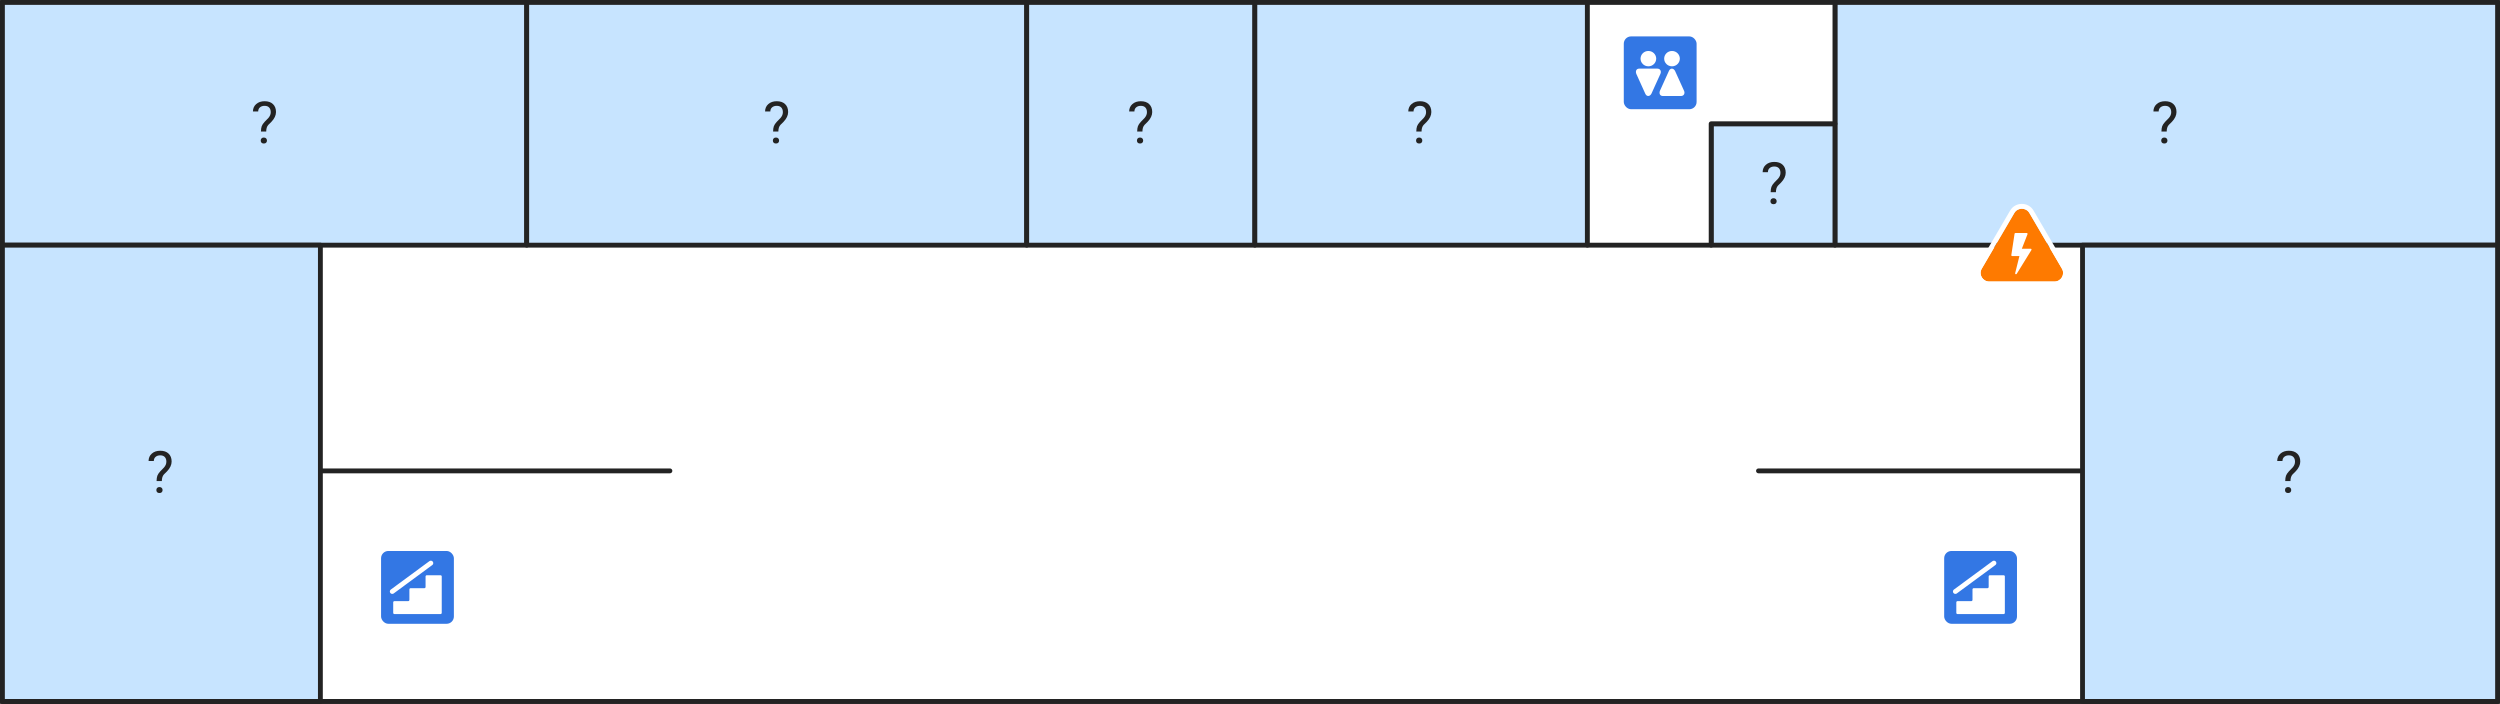 <svg width="1030" height="290" viewBox="0 0 1030 290" fill="none" xmlns="http://www.w3.org/2000/svg">
<rect x="0" y="0" width="1030" height="290" fill="#333333" stroke="none"/>
<g id="c4-f2">
<g id="floor">
<path d="M123.979 1H1V194V289H123.979H1029V194V1H123.979Z" fill="white"/>
<path d="M1 194L1 289H123.979H1029V194M1 194L1 1H123.979H1029V194M1 194H276M1029 194H724.5" stroke="#232323" stroke-width="2" stroke-linecap="round" stroke-linejoin="round"/>
</g>
<g id="stairs">
<rect id="Rectangle 18" x="157" y="227" width="30" height="30" rx="3" fill="#3377E4"/>
<path id="Vector 1" d="M175.833 237H181.5C181.776 237 182 237.224 182 237.5V252.5C182 252.776 181.776 253 181.5 253H162.5C162.224 253 162 252.776 162 252.5V248.167C162 247.891 162.224 247.667 162.5 247.667H168.167C168.443 247.667 168.667 247.443 168.667 247.167V242.833C168.667 242.557 168.891 242.333 169.167 242.333H174.833C175.109 242.333 175.333 242.109 175.333 241.833V237.5C175.333 237.224 175.557 237 175.833 237Z" fill="white"/>
<path id="Vector 2" d="M161.615 243.695L177.5 232" stroke="white" stroke-width="2" stroke-linecap="round" stroke-linejoin="round"/>
</g>
<g id="stairs_2">
<rect id="Rectangle 18_2" x="801" y="227" width="30" height="30" rx="3" fill="#3377E4"/>
<path id="Vector 1_2" d="M819.833 237H825.5C825.776 237 826 237.224 826 237.5V252.5C826 252.776 825.776 253 825.5 253H806.5C806.224 253 806 252.776 806 252.5V248.167C806 247.891 806.224 247.667 806.5 247.667H812.167C812.443 247.667 812.667 247.443 812.667 247.167V242.833C812.667 242.557 812.891 242.333 813.167 242.333H818.833C819.109 242.333 819.333 242.109 819.333 241.833V237.5C819.333 237.224 819.557 237 819.833 237Z" fill="white"/>
<path id="Vector 2_2" d="M805.615 243.695L821.5 232" stroke="white" stroke-width="2" stroke-linecap="round" stroke-linejoin="round"/>
</g>
<g id="c4-f2-2">
<path id="Vector 70" d="M1 101L217 101L217 1L1 1L1 101Z" fill="#C7E4FF" stroke="#232323" stroke-width="2" stroke-linecap="round" stroke-linejoin="round"/>
<g id="numbers">
<path id="2" d="M107.512 54.195C107.527 53.266 107.633 52.531 107.828 51.992C108.023 51.453 108.422 50.855 109.023 50.199L110.559 48.617C111.215 47.875 111.543 47.078 111.543 46.227C111.543 45.406 111.328 44.766 110.898 44.305C110.469 43.836 109.844 43.602 109.023 43.602C108.227 43.602 107.586 43.812 107.102 44.234C106.617 44.656 106.375 45.223 106.375 45.934L104.207 45.934C104.223 44.668 104.672 43.648 105.555 42.875C106.445 42.094 107.602 41.703 109.023 41.703C110.5 41.703 111.648 42.102 112.469 42.898C113.297 43.688 113.711 44.773 113.711 46.156C113.711 47.523 113.078 48.871 111.812 50.199L110.535 51.465C109.965 52.098 109.68 53.008 109.68 54.195L107.512 54.195ZM107.418 57.91C107.418 57.559 107.523 57.266 107.734 57.031C107.953 56.789 108.273 56.668 108.695 56.668C109.117 56.668 109.437 56.789 109.656 57.031C109.875 57.266 109.984 57.559 109.984 57.91C109.984 58.262 109.875 58.555 109.656 58.789C109.437 59.016 109.117 59.129 108.695 59.129C108.273 59.129 107.953 59.016 107.734 58.789C107.523 58.555 107.418 58.262 107.418 57.91Z" fill="#232323"/>
</g>
</g>
<g id="c4-f2-3">
<path id="Vector 70_2" d="M217 101L423 101L423 1L217 1L217 101Z" fill="#C7E4FF" stroke="#232323" stroke-width="2" stroke-linecap="round" stroke-linejoin="round"/>
<g id="numbers_2">
<path id="2_2" d="M318.512 54.195C318.527 53.266 318.633 52.531 318.828 51.992C319.023 51.453 319.422 50.855 320.023 50.199L321.559 48.617C322.215 47.875 322.543 47.078 322.543 46.227C322.543 45.406 322.328 44.766 321.898 44.305C321.469 43.836 320.844 43.602 320.023 43.602C319.227 43.602 318.586 43.812 318.102 44.234C317.617 44.656 317.375 45.223 317.375 45.934L315.207 45.934C315.223 44.668 315.672 43.648 316.555 42.875C317.445 42.094 318.602 41.703 320.023 41.703C321.5 41.703 322.648 42.102 323.469 42.898C324.297 43.688 324.711 44.773 324.711 46.156C324.711 47.523 324.078 48.871 322.812 50.199L321.535 51.465C320.965 52.098 320.68 53.008 320.68 54.195L318.512 54.195ZM318.418 57.91C318.418 57.559 318.523 57.266 318.734 57.031C318.953 56.789 319.273 56.668 319.695 56.668C320.117 56.668 320.437 56.789 320.656 57.031C320.875 57.266 320.984 57.559 320.984 57.91C320.984 58.262 320.875 58.555 320.656 58.789C320.437 59.016 320.117 59.129 319.695 59.129C319.273 59.129 318.953 59.016 318.734 58.789C318.523 58.555 318.418 58.262 318.418 57.91Z" fill="#232323"/>
</g>
</g>
<g id="c4-f2-4">
<path id="Vector 70_3" d="M423 101L517 101L517 1L423 1L423 101Z" fill="#C7E4FF" stroke="#232323" stroke-width="2" stroke-linecap="round" stroke-linejoin="round"/>
<g id="numbers_3">
<path id="2_3" d="M468.512 54.195C468.527 53.266 468.633 52.531 468.828 51.992C469.023 51.453 469.422 50.855 470.023 50.199L471.559 48.617C472.215 47.875 472.543 47.078 472.543 46.227C472.543 45.406 472.328 44.766 471.898 44.305C471.469 43.836 470.844 43.602 470.023 43.602C469.227 43.602 468.586 43.812 468.102 44.234C467.617 44.656 467.375 45.223 467.375 45.934L465.207 45.934C465.223 44.668 465.672 43.648 466.555 42.875C467.445 42.094 468.602 41.703 470.023 41.703C471.5 41.703 472.648 42.102 473.469 42.898C474.297 43.688 474.711 44.773 474.711 46.156C474.711 47.523 474.078 48.871 472.812 50.199L471.535 51.465C470.965 52.098 470.68 53.008 470.68 54.195L468.512 54.195ZM468.418 57.91C468.418 57.559 468.523 57.266 468.734 57.031C468.953 56.789 469.273 56.668 469.695 56.668C470.117 56.668 470.437 56.789 470.656 57.031C470.875 57.266 470.984 57.559 470.984 57.91C470.984 58.262 470.875 58.555 470.656 58.789C470.437 59.016 470.117 59.129 469.695 59.129C469.273 59.129 468.953 59.016 468.734 58.789C468.523 58.555 468.418 58.262 468.418 57.91Z" fill="#232323"/>
</g>
</g>
<g id="c4-f2-5">
<path id="Vector 70_4" d="M517 101L654 101L654 1L517 1L517 101Z" fill="#C7E4FF" stroke="#232323" stroke-width="2" stroke-linecap="round" stroke-linejoin="round"/>
<g id="numbers_4">
<path id="2_4" d="M583.512 54.195C583.527 53.266 583.633 52.531 583.828 51.992C584.023 51.453 584.422 50.855 585.023 50.199L586.559 48.617C587.215 47.875 587.543 47.078 587.543 46.227C587.543 45.406 587.328 44.766 586.898 44.305C586.469 43.836 585.844 43.602 585.023 43.602C584.227 43.602 583.586 43.812 583.102 44.234C582.617 44.656 582.375 45.223 582.375 45.934L580.207 45.934C580.223 44.668 580.672 43.648 581.555 42.875C582.445 42.094 583.602 41.703 585.023 41.703C586.5 41.703 587.648 42.102 588.469 42.898C589.297 43.688 589.711 44.773 589.711 46.156C589.711 47.523 589.078 48.871 587.813 50.199L586.535 51.465C585.965 52.098 585.68 53.008 585.68 54.195L583.512 54.195ZM583.418 57.91C583.418 57.559 583.523 57.266 583.734 57.031C583.953 56.789 584.273 56.668 584.695 56.668C585.117 56.668 585.437 56.789 585.656 57.031C585.875 57.266 585.984 57.559 585.984 57.91C585.984 58.262 585.875 58.555 585.656 58.789C585.437 59.016 585.117 59.129 584.695 59.129C584.273 59.129 583.953 59.016 583.734 58.789C583.523 58.555 583.418 58.262 583.418 57.91Z" fill="#232323"/>
</g>
</g>
<g id="c4-f2-6">
<path id="Vector 70_5" d="M756 101L1029 101L1029 1L756 1L756 101Z" fill="#C7E4FF" stroke="#232323" stroke-width="2" stroke-linecap="round" stroke-linejoin="round"/>
<g id="numbers_5">
<path id="2_5" d="M890.512 54.195C890.527 53.266 890.633 52.531 890.828 51.992C891.023 51.453 891.422 50.855 892.023 50.199L893.559 48.617C894.215 47.875 894.543 47.078 894.543 46.227C894.543 45.406 894.328 44.766 893.898 44.305C893.469 43.836 892.844 43.602 892.023 43.602C891.227 43.602 890.586 43.812 890.102 44.234C889.617 44.656 889.375 45.223 889.375 45.934L887.207 45.934C887.223 44.668 887.672 43.648 888.555 42.875C889.445 42.094 890.602 41.703 892.023 41.703C893.5 41.703 894.648 42.102 895.469 42.898C896.297 43.688 896.711 44.773 896.711 46.156C896.711 47.523 896.078 48.871 894.812 50.199L893.535 51.465C892.965 52.098 892.68 53.008 892.68 54.195L890.512 54.195ZM890.418 57.91C890.418 57.559 890.523 57.266 890.734 57.031C890.953 56.789 891.273 56.668 891.695 56.668C892.117 56.668 892.437 56.789 892.656 57.031C892.875 57.266 892.984 57.559 892.984 57.91C892.984 58.262 892.875 58.555 892.656 58.789C892.437 59.016 892.117 59.129 891.695 59.129C891.273 59.129 890.953 59.016 890.734 58.789C890.523 58.555 890.418 58.262 890.418 57.91Z" fill="#232323"/>
</g>
</g>
<g id="danger">
<path id="Polygon 1" d="M829.903 87.765C831.28 85.412 834.72 85.412 836.097 87.765L849.516 110.706C850.892 113.059 849.172 116 846.419 116H819.581C816.828 116 815.108 113.059 816.484 110.706L829.903 87.765Z" fill="#FE7A00"/>
<path id="Polygon 1 (Stroke)" fill-rule="evenodd" clip-rule="evenodd" d="M837.823 86.755L851.242 109.696C853.421 113.422 850.671 118 846.419 118H819.581C815.329 118 812.579 113.422 814.758 109.696L828.177 86.755C830.326 83.082 835.674 83.082 837.823 86.755ZM836.097 87.765C834.72 85.412 831.28 85.412 829.903 87.765L816.484 110.706C815.108 113.059 816.828 116 819.581 116H846.419C849.172 116 850.892 113.059 849.516 110.706L836.097 87.765Z" fill="white"/>
<path id="Vector" d="M836.634 102.472H833L835.341 96.475C835.426 96.259 835.256 96 835 96H830.341C830.17 96 830.043 96.129 830 96.302L828.666 105.069C828.623 105.284 828.794 105.5 829.007 105.5H832L830.242 112.568C830.157 112.956 830.668 113.172 830.881 112.827L836.932 103.033C837.103 102.817 836.932 102.472 836.634 102.472Z" fill="white"/>
</g>
<g id="c4-f2-7">
<path id="Vector 70_6" d="M858 289L1029 289L1029 101L858 101L858 289Z" fill="#C7E4FF" stroke="#232323" stroke-width="2" stroke-linecap="round" stroke-linejoin="round"/>
<g id="numbers_6">
<path id="2_6" d="M941.512 198.195C941.527 197.266 941.633 196.531 941.828 195.992C942.023 195.453 942.422 194.855 943.023 194.199L944.559 192.617C945.215 191.875 945.543 191.078 945.543 190.227C945.543 189.406 945.328 188.766 944.898 188.305C944.469 187.836 943.844 187.602 943.023 187.602C942.227 187.602 941.586 187.812 941.102 188.234C940.617 188.656 940.375 189.223 940.375 189.934L938.207 189.934C938.223 188.668 938.672 187.648 939.555 186.875C940.445 186.094 941.602 185.703 943.023 185.703C944.5 185.703 945.648 186.102 946.469 186.898C947.297 187.687 947.711 188.773 947.711 190.156C947.711 191.523 947.078 192.871 945.812 194.199L944.535 195.465C943.965 196.098 943.68 197.008 943.68 198.195L941.512 198.195ZM941.418 201.91C941.418 201.559 941.523 201.266 941.734 201.031C941.953 200.789 942.273 200.668 942.695 200.668C943.117 200.668 943.437 200.789 943.656 201.031C943.875 201.266 943.984 201.559 943.984 201.91C943.984 202.262 943.875 202.555 943.656 202.789C943.437 203.016 943.117 203.129 942.695 203.129C942.273 203.129 941.953 203.016 941.734 202.789C941.523 202.555 941.418 202.262 941.418 201.91Z" fill="#232323"/>
</g>
</g>
<g id="c4-f2-2_2">
<path id="Vector 70_7" d="M705 101L756 101L756 51L705 51L705 101Z" fill="#C7E4FF" stroke="#232323" stroke-width="2" stroke-linecap="round" stroke-linejoin="round"/>
<g id="numbers_7">
<path id="2_7" d="M729.512 79.195C729.527 78.266 729.633 77.531 729.828 76.992C730.023 76.453 730.422 75.856 731.023 75.199L732.559 73.617C733.215 72.875 733.543 72.078 733.543 71.227C733.543 70.406 733.328 69.766 732.898 69.305C732.469 68.836 731.844 68.602 731.023 68.602C730.227 68.602 729.586 68.812 729.102 69.234C728.617 69.656 728.375 70.223 728.375 70.934L726.207 70.934C726.223 69.668 726.672 68.648 727.555 67.875C728.445 67.094 729.602 66.703 731.023 66.703C732.5 66.703 733.648 67.102 734.469 67.898C735.297 68.688 735.711 69.773 735.711 71.156C735.711 72.523 735.078 73.871 733.812 75.199L732.535 76.465C731.965 77.098 731.68 78.008 731.68 79.195L729.512 79.195ZM729.418 82.91C729.418 82.559 729.523 82.266 729.734 82.031C729.953 81.789 730.273 81.668 730.695 81.668C731.117 81.668 731.437 81.789 731.656 82.031C731.875 82.266 731.984 82.559 731.984 82.91C731.984 83.262 731.875 83.555 731.656 83.789C731.437 84.016 731.117 84.129 730.695 84.129C730.273 84.129 729.953 84.016 729.734 83.789C729.523 83.555 729.418 83.262 729.418 82.91Z" fill="#232323"/>
</g>
</g>
<g id="c4-f2-wc">
<path id="Vector 70_8" d="M654 1L654 101L705 101L705 51L756 51L756 1L654 1Z" fill="white" stroke="#232323" stroke-width="2" stroke-linecap="round" stroke-linejoin="round"/>
<g id="wc">
<rect id="Rectangle 18_3" x="669" y="15" width="30" height="30" rx="3" fill="#3377E4"/>
<g id="Group">
<path id="Vector_2" fill-rule="evenodd" clip-rule="evenodd" d="M693.83 37.41C694.282 38.409 693.829 39.559 692.527 39.559L685.136 39.561C683.757 39.561 683.501 38.346 683.913 37.353L687.606 29.194C688.198 27.877 689.538 28.047 690.133 29.252L693.83 37.41ZM679.129 21C680.984 21 682.358 22.492 682.358 24.162C682.358 25.832 680.985 27.324 679.129 27.324C677.275 27.324 675.9 25.832 675.9 24.162C675.9 22.492 677.275 21 679.129 21ZM680.398 38.575C679.805 39.777 678.462 39.947 677.871 38.633L674.178 30.473C673.767 29.481 674.026 28.267 675.401 28.267L679.122 28.267L682.792 28.268C684.094 28.268 684.547 29.417 684.095 30.416L680.398 38.575ZM688.864 21C690.719 21 692.093 22.492 692.093 24.162C692.093 25.832 690.719 27.324 688.864 27.324C687.01 27.324 685.635 25.832 685.635 24.162C685.635 22.492 687.01 21 688.864 21Z" fill="white"/>
</g>
</g>
</g>
<g id="c4-f2-1">
<path id="Vector 70_9" d="M1 289L132 289L132 101L1 101L1 289Z" fill="#C7E4FF" stroke="#232323" stroke-width="2" stroke-linecap="round" stroke-linejoin="round"/>
<g id="numbers_8">
<path id="2_8" d="M64.512 198.195C64.527 197.266 64.633 196.531 64.828 195.992C65.023 195.453 65.422 194.855 66.023 194.199L67.559 192.617C68.215 191.875 68.543 191.078 68.543 190.227C68.543 189.406 68.328 188.766 67.898 188.305C67.469 187.836 66.844 187.602 66.023 187.602C65.227 187.602 64.586 187.812 64.102 188.234C63.617 188.656 63.375 189.223 63.375 189.934L61.207 189.934C61.223 188.668 61.672 187.648 62.555 186.875C63.445 186.094 64.602 185.703 66.023 185.703C67.5 185.703 68.648 186.102 69.469 186.898C70.297 187.687 70.711 188.773 70.711 190.156C70.711 191.523 70.078 192.871 68.812 194.199L67.535 195.465C66.965 196.098 66.68 197.008 66.68 198.195L64.512 198.195ZM64.418 201.91C64.418 201.559 64.523 201.266 64.734 201.031C64.953 200.789 65.273 200.668 65.695 200.668C66.117 200.668 66.438 200.789 66.656 201.031C66.875 201.266 66.984 201.559 66.984 201.91C66.984 202.262 66.875 202.555 66.656 202.789C66.438 203.016 66.117 203.129 65.695 203.129C65.273 203.129 64.953 203.016 64.734 202.789C64.523 202.555 64.418 202.262 64.418 201.91Z" fill="#232323"/>
</g>
</g>
</g>
</svg>
